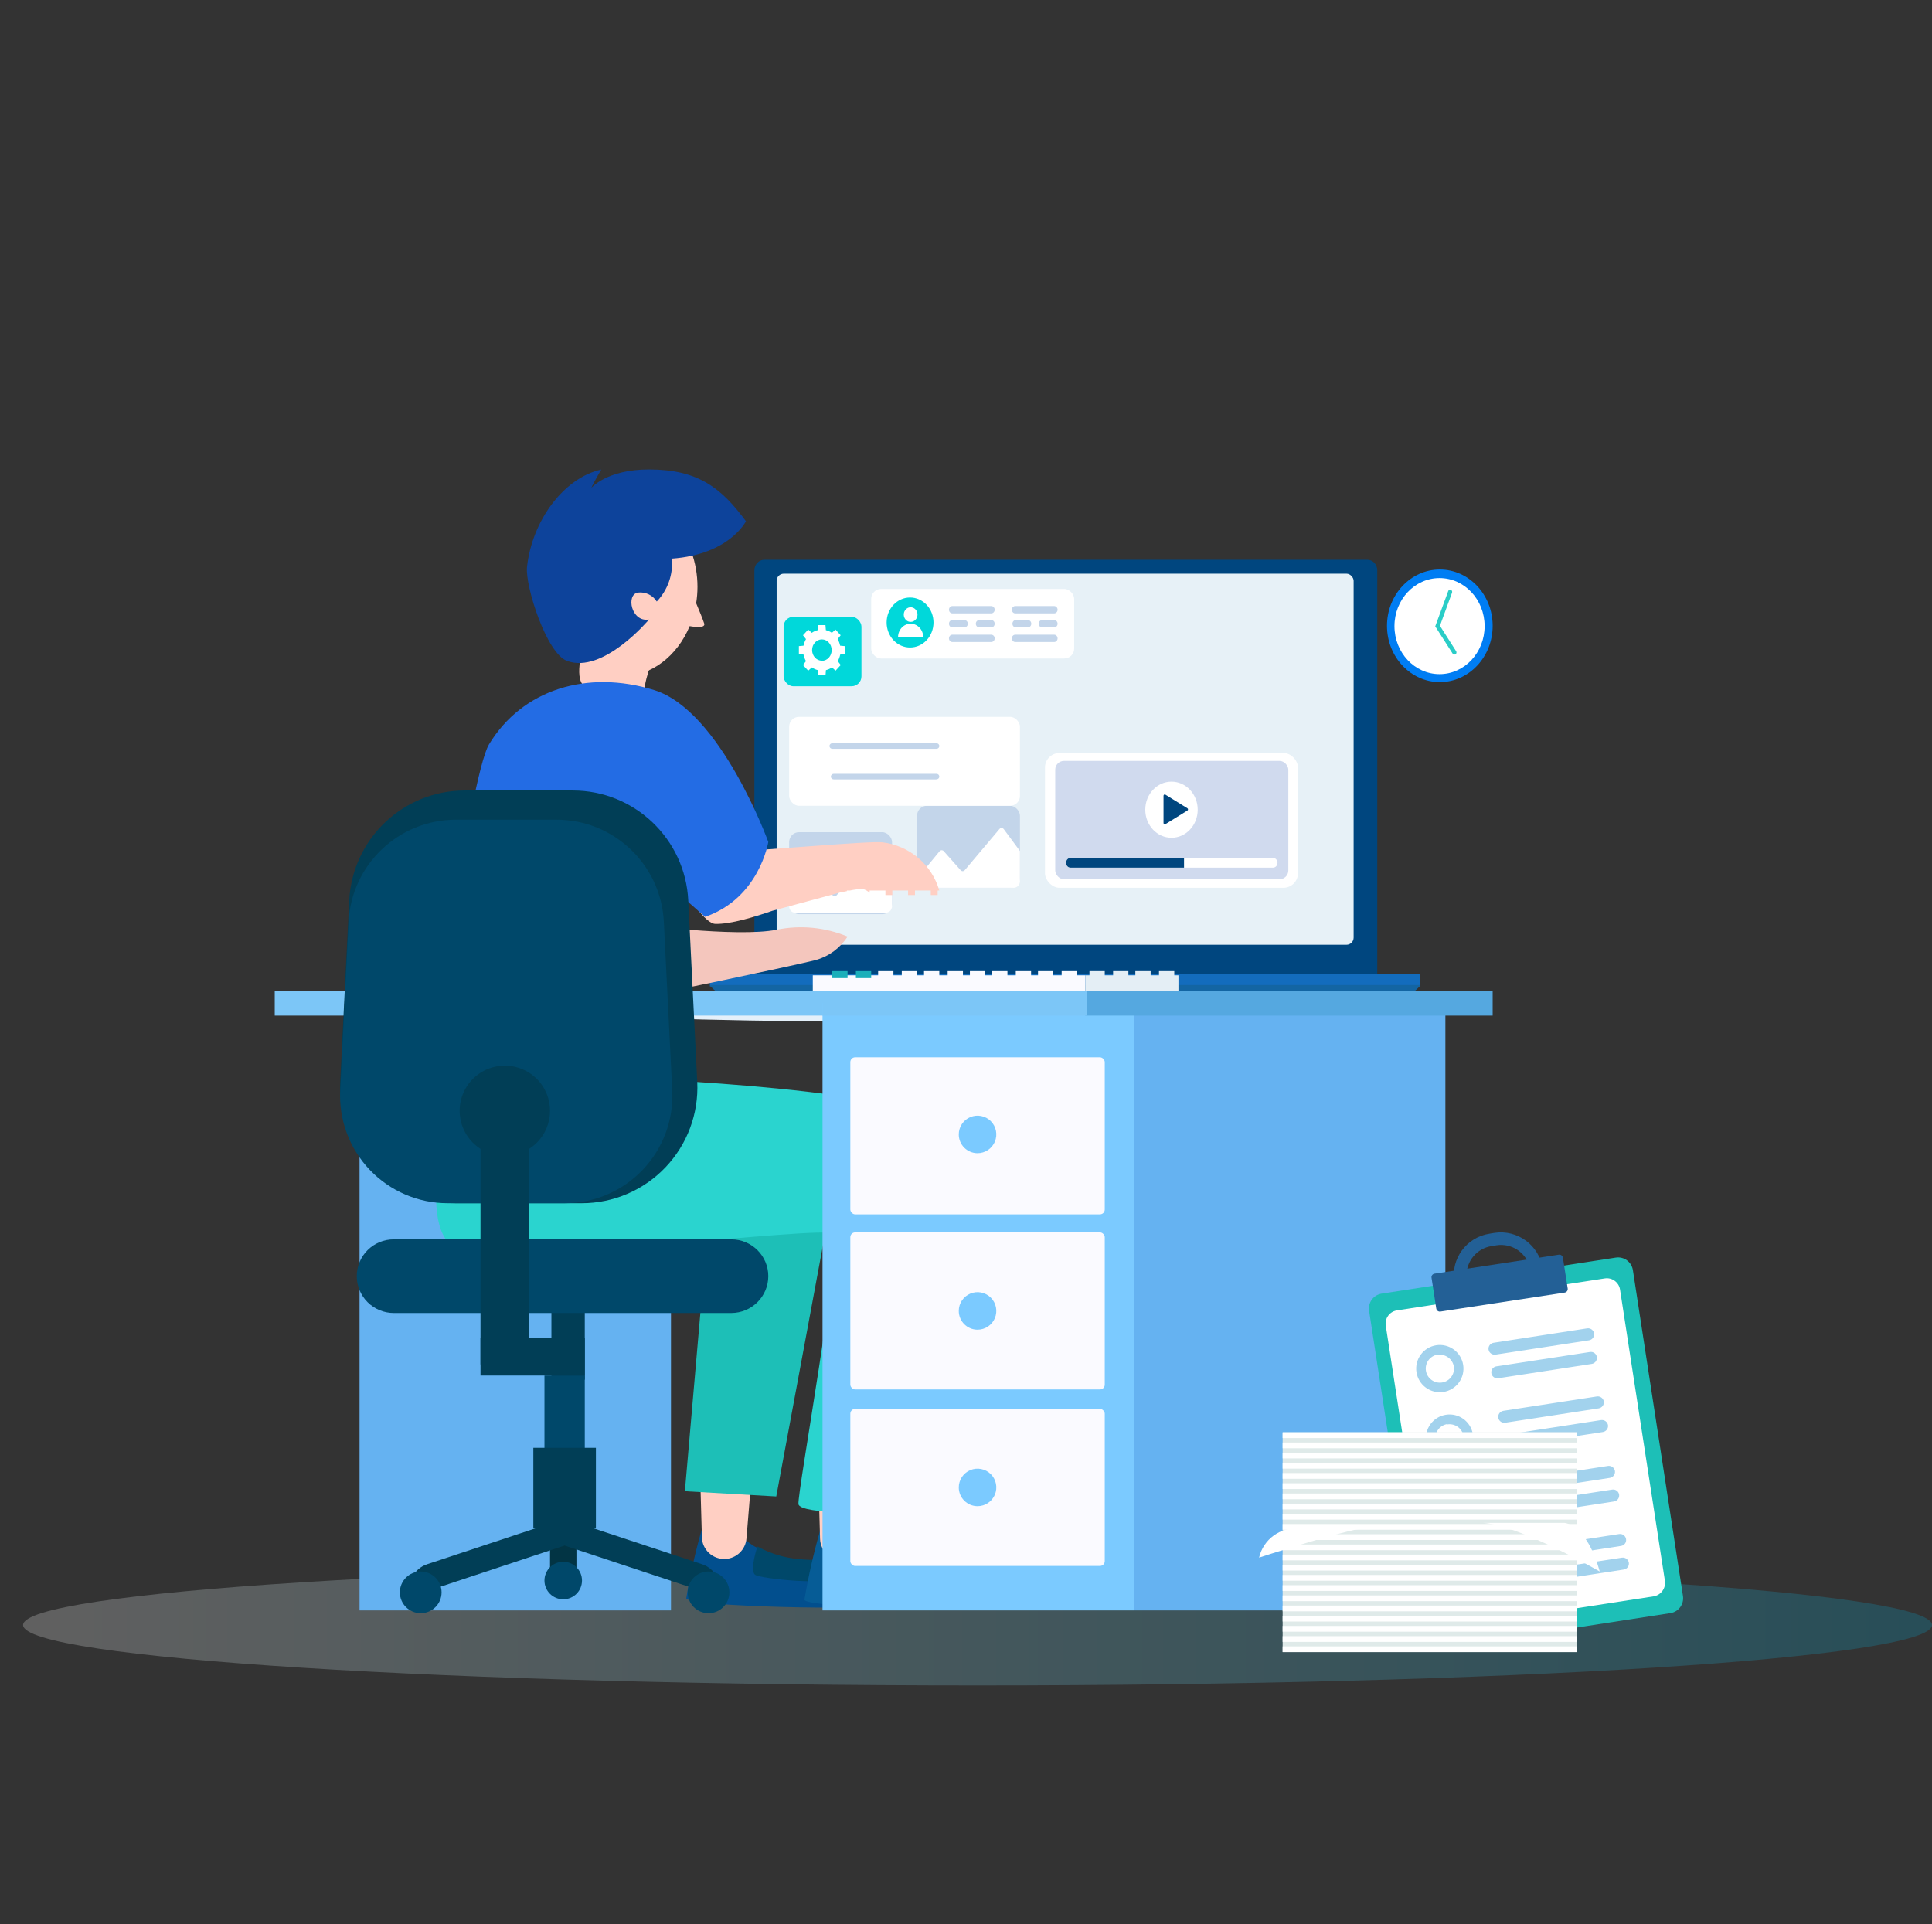 <?xml version="1.0" encoding="UTF-8"?>
<svg width="1004px" height="1000px" viewBox="0 0 1004 1000" version="1.1" xmlns="http://www.w3.org/2000/svg" xmlns:xlink="http://www.w3.org/1999/xlink">
    <rect x="0" y="0" width="1004" height="1000" fill="#333333" stroke="none"/>
    <!-- Generator: Sketch 54.1 (76490) - https://sketchapp.com -->
    <title>编组 22</title>
    <desc>Created with Sketch.</desc>
    <defs>
        <linearGradient x1="-1.02542517e-14%" y1="50%" x2="100%" y2="50%" id="linearGradient-1">
            <stop stop-color="#FFFFFF" offset="0%"></stop>
            <stop stop-color="#00ADDA" offset="100%"></stop>
        </linearGradient>
    </defs>
    <g id="上传" stroke="none" stroke-width="1" fill="none" fill-rule="evenodd">
        <g id="画板" transform="translate(-9344, -3917)">
            <g id="编组-22" transform="translate(9344, 3917)">
                <rect id="矩形复制-31" x="0" y="0" width="1000" height="1000"></rect>
                <g id="编组-212" transform="translate(12, 244)" fill-rule="nonzero">
                    <g id="编组-211">
                        <path d="M992,600.581 C992,617.944 769.921,632 496.018,632 C222.115,632 0,617.944 0,600.581 C0,583.217 222.079,569.161 496.018,569.161 C769.957,569.161 992,583.217 992,600.581 Z" id="路径" fill="url(#linearGradient-1)" opacity="0.22"></path>
                        <g id="编组-144" transform="translate(317.18, 46.949)">
                            <path d="M414.718,236.904 C414.718,238.903 321.886,240.521 207.364,240.521 C92.842,240.521 0,238.903 0,236.904 C0,234.905 92.842,233.298 207.364,233.298 C321.886,233.298 414.718,234.951 414.718,236.904 Z" id="路径" fill="#E4F0FA"></path>
                            <g id="编组-131" transform="translate(391.598, 5.056)">
                                <ellipse id="椭圆形" fill="#007DF3" cx="27.455" cy="29.253" rx="27.455" ry="29.253"></ellipse>
                                <ellipse id="椭圆形" fill="#FFFFFF" cx="27.306" cy="29.412" rx="23.426" ry="24.96"></ellipse>
                                <path d="M34.591,44.094 C34.39,44.009 34.218,43.861 34.099,43.668 L25.068,29.534 L31.815,11.211 C31.955,10.833 32.274,10.564 32.65,10.505 C33.027,10.446 33.404,10.606 33.64,10.925 C33.876,11.244 33.935,11.673 33.795,12.051 L27.509,29.243 L35.89,42.391 C36.186,42.799 36.182,43.371 35.882,43.774 C35.581,44.178 35.061,44.31 34.623,44.094 L34.591,44.094 Z" id="路径" fill="#2ACDC7"></path>
                            </g>
                            <path d="M67.949,6.08130095e-16 L381.439,6.08130095e-16 C384.256,7.93368134e-16 386.54,2.452 386.54,5.478 L386.54,226.075 L62.858,226.075 L62.858,5.478 C62.858,2.457 65.136,0.006 67.949,6.08130095e-16 Z" id="路径" fill="#00467F"></path>
                            <rect id="矩形" fill="#E7F1F7" x="74.418" y="7.223" width="299.84" height="192.85" rx="3.7"></rect>
                            <rect id="矩形" fill="#136CBD" x="39.738" y="215.241" width="369.2" height="6.501"></rect>
                            <path d="M277.591,221.019 L39.738,221.019 C39.738,221.019 46.486,234.414 93.316,236.187 L355.413,236.187 C402.232,234.414 408.938,221.019 408.938,221.019 L277.591,221.019 Z" id="路径" fill="#1365A3"></path>
                            <g id="编组-127" transform="translate(123.548, 15.168)">
                                <rect id="矩形" fill="#FFFFFF" x="0" y="0" width="105.486" height="36.114" rx="5.13"></rect>
                                <path d="M20.2,30.412 L20.2,30.412 C16.969,30.412 13.87,29.043 11.586,26.605 C9.302,24.168 8.02,20.863 8.023,17.418 L8.023,17.418 C8.023,10.248 13.475,4.435 20.2,4.435 L20.2,4.435 C23.432,4.432 26.532,5.799 28.818,8.234 C31.104,10.669 32.389,13.973 32.389,17.418 L32.389,17.418 C32.389,24.594 26.932,30.412 20.2,30.412 Z" id="路径" fill="#00D8DA"></path>
                                <path d="M24.001,14.04 C24.306,12.394 23.561,10.729 22.169,9.944 C20.777,9.16 19.067,9.442 17.963,10.638 C16.858,11.834 16.619,13.66 17.376,15.132 C18.133,16.604 19.705,17.373 21.245,17.023 C22.64,16.704 23.722,15.532 24.001,14.04 L24.001,14.04 Z" id="路径" fill="#FFFFFF"></path>
                                <path d="M20.503,18.057 C16.893,18.057 13.966,21.177 13.966,25.027 L27.04,25.027 C27.04,21.177 24.113,18.057 20.503,18.057 L20.503,18.057 Z" id="路径" fill="#FFFFFF"></path>
                                <path d="M42.18,12.672 L62.404,12.672 C63.382,12.672 64.177,11.825 64.183,10.777 L64.183,10.777 C64.183,9.724 63.386,8.87 62.404,8.87 L42.18,8.87 C41.202,8.876 40.411,9.728 40.411,10.777 L40.411,10.777 C40.411,11.823 41.203,12.672 42.18,12.672 L42.18,12.672 Z" id="路径" fill="#C3D5EA"></path>
                                <path d="M42.158,19.958 L48.46,19.958 C49.43,19.958 50.217,19.104 50.217,18.052 L50.217,18.052 C50.211,17.003 49.426,16.156 48.46,16.156 L42.158,16.156 C41.194,16.156 40.411,17.005 40.411,18.052 L40.411,18.052 C40.411,19.1 41.192,19.952 42.158,19.958 L42.158,19.958 Z" id="路径" fill="#C3D5EA"></path>
                                <path d="M56.081,19.958 L62.427,19.958 C63.397,19.958 64.183,19.104 64.183,18.052 L64.183,18.052 C64.177,17.003 63.393,16.156 62.427,16.156 L56.133,16.156 C55.167,16.156 54.383,17.003 54.377,18.052 L54.377,18.052 C54.377,19.083 55.132,19.927 56.081,19.958 Z" id="路径" fill="#C3D5EA"></path>
                                <path d="M42.18,27.561 L62.404,27.561 C63.386,27.561 64.183,26.707 64.183,25.655 L64.183,25.655 C64.177,24.606 63.382,23.759 62.404,23.759 L42.18,23.759 C41.203,23.759 40.411,24.608 40.411,25.655 L40.411,25.655 C40.411,26.703 41.202,27.555 42.18,27.561 L42.18,27.561 Z" id="路径" fill="#C3D5EA"></path>
                                <path d="M74.87,12.672 L95.086,12.672 C96.066,12.672 96.863,11.825 96.869,10.777 L96.869,10.777 C96.869,9.724 96.07,8.87 95.086,8.87 L74.87,8.87 C73.889,8.876 73.097,9.728 73.097,10.777 L73.097,10.777 C73.097,11.823 73.891,12.672 74.87,12.672 L74.87,12.672 Z" id="路径" fill="#C3D5EA"></path>
                                <path d="M75.141,19.958 L81.453,19.958 C82.42,19.952 83.2,19.1 83.2,18.052 L83.2,18.052 C83.2,17.005 82.418,16.156 81.453,16.156 L75.141,16.156 C74.176,16.156 73.394,17.005 73.394,18.052 L73.394,18.052 C73.394,19.1 74.175,19.952 75.141,19.958 Z" id="路径" fill="#C3D5EA"></path>
                                <path d="M88.818,19.958 L95.113,19.958 C96.083,19.958 96.869,19.104 96.869,18.052 L96.869,18.052 C96.863,17.003 96.079,16.156 95.113,16.156 L88.818,16.156 C87.853,16.156 87.069,17.003 87.063,18.052 L87.063,18.052 C87.063,19.104 87.849,19.958 88.818,19.958 Z" id="路径" fill="#C3D5EA"></path>
                                <path d="M74.87,27.561 L95.086,27.561 C96.07,27.561 96.869,26.707 96.869,25.655 L96.869,25.655 C96.863,24.606 96.066,23.759 95.086,23.759 L74.87,23.759 C73.891,23.759 73.097,24.608 73.097,25.655 L73.097,25.655 C73.097,26.703 73.889,27.555 74.87,27.561 Z" id="路径" fill="#C3D5EA"></path>
                            </g>
                            <rect id="矩形" fill="#C3D5EA" x="80.921" y="141.568" width="53.465" height="42.615" rx="5.13"></rect>
                            <path d="M134.386,164.363 L134.386,179.993 C134.381,181.883 132.989,183.423 131.253,183.46 L84.107,183.46 C83.257,183.476 82.439,183.115 81.838,182.462 C81.238,181.808 80.907,180.917 80.921,179.993 L80.921,178.663 L92.65,164.454 C92.925,164.148 93.302,163.976 93.695,163.976 C94.088,163.976 94.464,164.148 94.739,164.454 L103.523,174.343 C103.796,174.652 104.173,174.826 104.567,174.826 C104.961,174.826 105.338,174.652 105.612,174.343 L123.67,152.916 C123.958,152.575 124.369,152.388 124.794,152.403 C125.219,152.418 125.617,152.635 125.884,152.995 L134.386,164.363 Z" id="路径" fill="#FFFFFF"></path>
                            <g id="编组-133" transform="translate(147.391, 127.845)">
                                <rect id="矩形" fill="#C3D5EA" x="0" y="0" width="53.465" height="42.615" rx="5.13"></rect>
                                <path d="M53.465,23.504 L53.465,39.145 C53.46,41.059 52.036,42.609 50.277,42.615 L3.136,42.615 C2.295,42.615 1.49,42.248 0.9,41.595 C0.311,40.943 -0.014,40.06 0,39.145 L0,37.814 L11.728,23.595 C12.007,23.274 12.394,23.092 12.8,23.092 C13.205,23.092 13.593,23.274 13.871,23.595 L22.662,33.492 C22.935,33.8 23.313,33.975 23.707,33.975 C24.101,33.975 24.478,33.8 24.752,33.492 L42.825,12.049 C43.113,11.708 43.524,11.52 43.949,11.536 C44.375,11.551 44.773,11.767 45.041,12.128 L53.465,23.504 Z" id="路径" fill="#FFFFFF"></path>
                            </g>
                            <g id="编组-132" transform="translate(213.862, 100.398)">
                                <rect id="矩形" fill="#FFFFFF" x="0" y="0" width="131.496" height="70.062" rx="7.6"></rect>
                                <rect id="矩形" fill="#D0DAEE" x="5.331" y="4.121" width="121.13" height="61.502" rx="4.56"></rect>
                                <path d="M79.371,29.483 C79.371,21.429 73.272,14.9 65.748,14.9 C58.224,14.9 52.125,21.429 52.125,29.483 C52.125,37.537 58.224,44.066 65.748,44.066 C73.272,44.066 79.371,37.537 79.371,29.483 Z" id="路径" fill="#FFFFFF"></path>
                                <path d="M74.01,28.731 L62.562,21.647 C62.363,21.526 62.119,21.528 61.921,21.651 C61.724,21.774 61.602,22.001 61.602,22.245 L61.602,36.404 C61.602,36.648 61.724,36.875 61.921,36.998 C62.119,37.121 62.363,37.123 62.562,37.002 L74.01,29.918 C74.212,29.798 74.337,29.571 74.337,29.324 C74.337,29.078 74.212,28.851 74.01,28.731 L74.01,28.731 Z" id="路径" fill="#00467F"></path>
                                <path d="M120.834,57.064 C120.837,57.737 120.593,58.384 120.156,58.861 C119.719,59.337 119.125,59.603 118.507,59.6 L13.285,59.6 C12,59.6 10.958,58.465 10.958,57.064 C10.958,55.663 12,54.528 13.285,54.528 L118.507,54.528 C119.124,54.528 119.716,54.795 120.152,55.27 C120.589,55.746 120.834,56.391 120.834,57.064 L120.834,57.064 Z" id="路径" fill="#FFFFFF"></path>
                                <path d="M72.264,54.528 L72.264,59.6 L13.277,59.6 C11.996,59.6 10.958,58.465 10.958,57.064 C10.958,55.663 11.996,54.528 13.277,54.528 L72.264,54.528 Z" id="路径" fill="#00467F"></path>
                            </g>
                            <rect id="矩形" fill="#00D8DA" x="78.031" y="29.614" width="40.46" height="36.114" rx="5.13"></rect>
                            <path d="M109.821,49.022 L109.821,44.863 L107.415,44.635 C107.17,43.424 106.735,42.267 106.128,41.217 L107.687,39.212 L104.987,36.261 L103.136,37.958 C102.175,37.292 101.112,36.821 99.997,36.568 L99.788,33.947 L95.969,33.947 L95.76,36.568 C94.663,36.828 93.618,37.298 92.674,37.958 L90.822,36.261 L88.112,39.212 L89.671,41.217 C89.063,42.265 88.631,43.423 88.395,44.635 L85.978,44.863 L85.978,49.022 L88.395,49.25 C88.629,50.464 89.061,51.622 89.671,52.669 L88.112,54.685 L90.822,57.625 L92.716,55.927 C93.662,56.586 94.706,57.06 95.802,57.329 L96.011,59.95 L99.83,59.95 L100.039,57.329 C101.153,57.067 102.215,56.593 103.178,55.927 L105.029,57.625 L107.728,54.685 L106.17,52.669 C106.778,51.62 107.214,50.463 107.456,49.25 L109.821,49.022 Z M97.926,52.441 C95.118,52.441 92.841,49.961 92.841,46.903 C92.841,43.845 95.118,41.365 97.926,41.365 C100.734,41.365 103.01,43.845 103.01,46.903 C103.027,48.384 102.499,49.81 101.543,50.863 C100.588,51.916 99.285,52.509 97.926,52.509 L97.926,52.441 Z" id="形状" fill="#FFFFFF"></path>
                            <rect id="矩形" fill="#FFFFFF" x="80.921" y="81.618" width="119.936" height="46.226" rx="5.13"></rect>
                            <path d="M157.319,98.226 L103.505,98.226 C102.939,98.271 102.394,98.007 102.097,97.543 C101.799,97.079 101.799,96.494 102.097,96.029 C102.394,95.565 102.939,95.301 103.505,95.347 L157.319,95.347 C157.886,95.301 158.43,95.565 158.728,96.029 C159.026,96.494 159.026,97.079 158.728,97.543 C158.43,98.007 157.886,98.271 157.319,98.226 L157.319,98.226 Z" id="路径" fill="#C3D5EA"></path>
                            <path d="M157.337,114.121 L104.101,114.121 C103.27,114.121 102.596,113.476 102.596,112.679 C102.596,111.883 103.27,111.237 104.101,111.237 L157.337,111.237 C157.897,111.192 158.436,111.453 158.73,111.911 C159.025,112.37 159.025,112.948 158.73,113.407 C158.436,113.865 157.897,114.126 157.337,114.081 L157.337,114.121 Z" id="路径" fill="#C3D5EA"></path>
                        </g>
                        <rect id="矩形" fill="#65B2F1" transform="translate(255.767, 435.177) rotate(180) translate(-255.767, -435.177) " x="174.846" y="277.358" width="161.841" height="315.639"></rect>
                        <rect id="矩形" fill="#7CC6F7" transform="translate(341.384, 277.358) rotate(180) translate(-341.384, -277.358) " x="130.773" y="270.857" width="421.221" height="13.001"></rect>
                        <rect id="矩形" fill="#FAFAFF" x="410.383" y="262.912" width="141.611" height="7.945"></rect>
                        <rect id="矩形" fill="#E4EEF5" transform="translate(594.261, 262.551) rotate(180) translate(-594.261, -262.551) " x="590.287" y="260.745" width="7.948" height="3.611"></rect>
                        <rect id="矩形" fill="#E4EEF5" transform="translate(581.978, 262.551) rotate(180) translate(-581.978, -262.551) " x="578.004" y="260.745" width="7.948" height="3.611"></rect>
                        <rect id="矩形" fill="#E4EEF5" transform="translate(570.418, 262.551) rotate(180) translate(-570.418, -262.551) " x="566.444" y="260.745" width="7.948" height="3.611"></rect>
                        <rect id="矩形" fill="#E4EEF5" transform="translate(558.135, 262.551) rotate(180) translate(-558.135, -262.551) " x="554.162" y="260.745" width="7.948" height="3.611"></rect>
                        <rect id="矩形" fill="#FAFAFF" transform="translate(543.685, 262.551) rotate(180) translate(-543.685, -262.551) " x="539.712" y="260.745" width="7.948" height="3.611"></rect>
                        <rect id="矩形" fill="#FAFAFF" transform="translate(531.403, 262.551) rotate(180) translate(-531.403, -262.551) " x="527.429" y="260.745" width="7.948" height="3.611"></rect>
                        <rect id="矩形" fill="#FAFAFF" transform="translate(519.843, 262.551) rotate(180) translate(-519.843, -262.551) " x="515.869" y="260.745" width="7.948" height="3.611"></rect>
                        <rect id="矩形" fill="#FAFAFF" x="503.586" y="260.745" width="7.948" height="3.611"></rect>
                        <rect id="矩形" fill="#FAFAFF" x="492.026" y="260.745" width="7.948" height="3.611"></rect>
                        <rect id="矩形" fill="#FAFAFF" x="480.466" y="260.745" width="7.948" height="3.611"></rect>
                        <rect id="矩形" fill="#FAFAFF" x="468.184" y="260.745" width="7.948" height="3.611"></rect>
                        <rect id="矩形" fill="#FAFAFF" x="456.623" y="260.745" width="7.948" height="3.611"></rect>
                        <rect id="矩形" fill="#FAFAFF" x="444.341" y="260.745" width="7.948" height="3.611"></rect>
                        <rect id="矩形" fill="#1AAFBA" x="432.781" y="260.745" width="7.948" height="3.611"></rect>
                        <rect id="矩形" fill="#1AAFBA" x="420.498" y="260.745" width="7.948" height="3.611"></rect>
                        <rect id="矩形" fill="#E4EEF5" transform="translate(576.198, 266.885) rotate(180) translate(-576.198, -266.885) " x="551.994" y="262.912" width="48.408" height="7.945"></rect>
                        <path d="M344.638,586.607 C344.064,591.219 444.587,593.043 444.981,590.182 C445.734,581.745 441.218,570.947 435.95,568.981 C432.285,567.856 428.458,567.348 424.626,567.479 C415.308,567.264 403.553,568.087 393.125,565.155 C389,564.051 385.027,562.442 381.299,560.364 L381.299,560.364 C378.106,558.776 375.323,556.476 373.164,553.642 L352.629,551.104 C349.309,562.782 346.641,574.634 344.638,586.607 Z" id="路径" fill="#024F8E"></path>
                        <path d="M378.593,522.935 L375.92,555.596 C375.462,561.393 370.766,565.955 364.941,566.258 L364.941,566.258 C361.817,566.412 358.762,565.304 356.468,563.183 C354.174,561.063 352.834,558.11 352.751,554.992 L351.86,523.219 L378.593,522.935 Z" id="路径" fill="#FFCFC3"></path>
                        <path d="M380.468,574.521 C383.614,576.561 419.793,580.32 421.258,575.416 C422.208,572.48 423.404,569.63 424.833,566.895 C415.538,566.681 403.813,567.504 393.409,564.569 C389.294,563.463 385.332,561.852 381.612,559.771 L381.612,559.771 C381.612,559.771 377.322,572.373 380.468,574.521 Z" id="路径" fill="#00486A"></path>
                        <path d="M406.051,587.343 C405.477,591.957 505.997,593.746 506.391,590.92 C507.144,582.479 502.808,571.677 497.361,569.674 C493.692,568.567 489.868,568.059 486.036,568.172 C476.719,567.957 464.965,568.816 454.537,565.847 C450.41,564.782 446.444,563.17 442.747,561.054 L442.747,561.054 C439.552,559.484 436.767,557.194 434.612,554.366 L414.078,551.826 C410.746,563.508 408.066,575.365 406.051,587.343 Z" id="路径" fill="#065C96"></path>
                        <path d="M440.006,523.657 L437.333,556.317 C436.891,562.121 432.185,566.69 426.354,566.978 L426.354,566.978 C423.233,567.142 420.178,566.042 417.883,563.927 C415.587,561.813 414.246,558.863 414.164,555.748 L413.273,523.764 L440.006,523.657 Z" id="路径" fill="#FFCFC3"></path>
                        <path d="M441.875,575.992 C445.021,578.032 481.205,581.753 482.671,576.851 C483.621,573.917 484.817,571.068 486.246,568.336 C476.95,568.121 465.223,568.98 454.818,566.01 C450.701,564.945 446.744,563.333 443.055,561.216 L443.055,561.216 C443.055,561.216 438.729,573.989 441.875,575.992 Z" id="路径" fill="#3D3D3D"></path>
                        <polygon id="路径" fill="#1DBFB7" points="424.833 353.92 391.401 533.769 343.913 531.046 358.903 358.543"></polygon>
                        <path d="M328.017,96.483 C328.017,96.483 321.544,112.026 322.939,118.455 C322.939,118.455 297.01,117.077 291.466,112.485 C285.922,107.893 291.466,91.008 291.466,91.008 L328.017,96.483 Z" id="路径" fill="#FFCFC3"></path>
                        <path d="M224.897,316.468 C224.897,316.468 201.693,394.24 224.897,404.4 C248.101,414.559 415.686,392.737 420.843,397.245 C425.999,401.752 402.187,532.218 402.939,537.763 C403.69,543.308 446.625,542.378 446.625,542.378 C446.625,542.378 491.028,364.512 480.214,343.191 C469.4,321.87 312.557,316.361 312.557,316.361 L224.897,316.468 Z" id="路径" fill="#2AD4CF"></path>
                        <path d="M310.68,14.446 C332.67,14.446 350.456,35.338 350.456,61.033 C350.449,63.878 350.221,66.717 349.774,69.526 C351.319,73.11 353.187,77.769 353.942,80.026 C354.696,82.284 350.348,82.105 346.396,81.424 C339.964,96.941 326.418,107.621 310.68,107.621 C288.726,107.621 270.94,86.764 270.94,61.033 C270.94,35.303 288.726,14.446 310.68,14.446 Z" id="路径" fill="#FFCFC3"></path>
                        <path d="M428.446,242.766 C416.805,237.919 403.967,236.68 391.607,239.21 C370.812,243.37 317.18,236.187 317.18,236.187 C317.18,236.187 320.396,273.274 321.789,273.737 C323.183,274.199 400.862,257.807 411.974,254.962 C418.782,253.045 424.645,248.705 428.446,242.766 Z" id="路径" fill="#F4C6BD"></path>
                        <path d="M375.639,26.915 C375.639,26.915 367.137,44.187 337.153,46.339 C337.863,54.558 335.002,62.686 329.298,68.647 C327.231,65.345 323.447,63.53 319.578,63.984 C313.158,64.881 315.992,79.55 325.245,78.007 C325.245,78.007 301.35,106.593 282.568,99.458 C271.957,95.427 260.821,60.493 261.87,50.679 C264.452,26.793 280.843,4.414 300.462,0.038 C300.462,0.038 296.23,7.211 295.297,9.578 C295.297,9.578 303.345,-2.18567938e-12 325.245,-2.18847163e-12 C350.711,-2.18847163e-12 362.876,9.578 375.639,26.915 Z" id="路径" fill="#0D439B"></path>
                        <path d="M324.405,183.325 C324.405,183.325 349.472,235.816 359.642,236.173 C367.627,236.459 380.662,232.383 389.471,229.344 L424.529,219.868 L428.11,219.153 L428.11,218.831 L429.686,218.831 C431.873,218.338 434.104,218.063 436.346,218.009 C437.686,218.375 438.915,219.062 439.927,220.011 L439.927,218.831 L448.128,218.831 L448.128,221.191 L451.709,221.191 L451.709,218.831 L459.909,218.831 L459.909,221.191 L463.49,221.191 L463.49,218.831 L471.691,218.831 L471.691,221.191 L475.272,221.191 L475.272,218.831 L476.131,218.831 C472.23,205.351 460.644,195.5 446.695,193.801 C440.178,192.872 380.877,198.414 374.395,197.985 C367.914,197.556 349.83,151.68 349.83,151.68 L324.405,183.325 Z" id="路径" fill="#FFCFC3"></path>
                        <path d="M387.263,193.588 C387.263,193.588 382.653,222.772 354.424,232.512 L343.347,222.772 C343.347,222.772 323.908,288.122 348.886,319.455 C348.886,319.455 281.815,335.676 209.527,325.005 C209.527,325.005 231.895,159.892 242.115,142.883 C259.446,114.236 293.213,103.959 327.875,114.63 C362.536,125.301 387.263,193.588 387.263,193.588 Z" id="路径" fill="#236CE4"></path>
                        <rect id="矩形" fill="#013E56" x="274.552" y="435.538" width="17.34" height="37.559"></rect>
                        <path d="M273.972,546.77 L287.557,546.77 L287.557,572.735 C287.557,575.548 285.28,577.829 282.472,577.829 L278.915,577.829 C276.106,577.829 273.83,575.548 273.83,572.735 L273.83,546.77 L273.972,546.77 Z" id="路径" fill="#023444"></path>
                        <path d="M361.311,585.774 C363.59,578.806 359.815,571.301 352.881,569.011 L291.151,548.587 L291.151,520.768 L270.681,520.768 L270.681,548.874 L209.951,569.011 C203.016,571.301 199.242,578.806 201.521,585.774 L281.398,559.283 L281.398,559.283 L361.311,585.774 Z" id="路径" fill="#013E56"></path>
                        <path d="M345.358,583.607 C345.358,577.623 350.21,572.773 356.195,572.773 C362.181,572.773 367.033,577.623 367.033,583.607 C367.033,589.59 362.181,594.441 356.195,594.441 C350.21,594.441 345.358,589.59 345.358,583.607 L345.358,583.607 Z" id="路径" fill="#00486A"></path>
                        <path d="M217.474,583.607 C217.474,577.623 212.622,572.773 206.637,572.773 C200.651,572.773 195.799,577.623 195.799,583.607 C195.799,589.59 200.651,594.441 206.637,594.441 C212.622,594.441 217.474,589.59 217.474,583.607 Z" id="路径" fill="#00486A"></path>
                        <path d="M290.447,577.467 C290.447,572.082 286.08,567.717 280.693,567.717 C275.306,567.717 270.94,572.082 270.94,577.467 C270.94,582.853 275.306,587.218 280.693,587.218 C286.08,587.218 290.447,582.853 290.447,577.467 Z" id="路径" fill="#00486A"></path>
                        <rect id="矩形" fill="#00486A" x="270.94" y="470.93" width="20.953" height="54.894"></rect>
                        <rect id="矩形" fill="#013E56" x="265.16" y="508.489" width="32.513" height="41.893"></rect>
                        <path d="M290.337,381.367 L224.856,381.367 C208.395,381.367 192.654,374.613 181.306,362.681 C169.957,350.748 163.993,334.681 164.804,318.227 L169.484,224.053 C171.065,192.013 197.483,166.847 229.535,166.848 L285.657,166.848 C317.71,166.83 344.128,192.01 345.672,224.053 L350.352,318.477 C351.103,334.885 345.116,350.887 333.781,362.765 C322.445,374.644 306.749,381.365 290.337,381.367 Z" id="路径" fill="#013E56"></path>
                        <path d="M282.5,329.363 C282.5,319.138 276.339,309.92 266.889,306.007 C257.44,302.095 246.564,304.257 239.331,311.487 C232.099,318.717 229.936,329.59 233.85,339.037 C237.764,348.483 246.985,354.642 257.212,354.642 C271.178,354.642 282.5,343.324 282.5,329.363 L282.5,329.363 Z" id="路径" fill="#B1BFE1"></path>
                        <path d="M281.426,381.367 L220.608,381.367 C205.307,381.356 190.679,375.081 180.133,364.003 C169.587,352.926 164.045,338.015 164.799,322.745 L169.164,235.098 C170.632,205.369 195.183,182.018 224.973,182.016 L277.169,182.016 C306.958,182.018 331.509,205.369 332.978,235.098 L337.342,322.745 C338.097,338.033 332.541,352.961 321.971,364.042 C311.402,375.123 296.746,381.385 281.426,381.367 L281.426,381.367 Z" id="路径" fill="#00486A"></path>
                        <path d="M273.83,333.371 C273.844,323.873 268.132,315.303 259.359,311.658 C250.586,308.014 240.48,310.013 233.758,316.724 C227.035,323.435 225.019,333.534 228.651,342.31 C232.284,351.086 240.848,356.809 250.348,356.809 C263.303,356.809 273.81,346.321 273.83,333.371 Z" id="路径" fill="#013E56"></path>
                        <path d="M368.013,438.427 L192.651,438.427 C187.546,438.427 182.649,436.411 179.039,432.821 C175.429,429.232 173.401,424.363 173.401,419.287 L173.401,419.287 C173.392,414.208 175.417,409.334 179.029,405.742 C182.641,402.15 187.543,400.137 192.651,400.146 L368.013,400.146 C378.645,400.146 387.263,408.716 387.263,419.287 L387.263,419.287 C387.243,429.85 378.636,438.408 368.013,438.427 Z" id="路径" fill="#00486A"></path>
                        <rect id="矩形" fill="#013E56" x="237.704" y="329.362" width="25.288" height="135.79"></rect>
                        <rect id="矩形" fill="#013E56" x="237.704" y="451.429" width="54.188" height="19.502"></rect>
                        <rect id="矩形" fill="#7BCAFF" transform="translate(496.361, 435.177) rotate(180) translate(-496.361, -435.177) " x="415.441" y="277.358" width="161.841" height="315.639"></rect>
                        <rect id="矩形" fill="#65B2F1" transform="translate(658.202, 435.177) rotate(180) translate(-658.202, -435.177) " x="577.282" y="277.358" width="161.841" height="315.639"></rect>
                        <rect id="矩形" fill="#55A8E0" transform="translate(657.841, 277.358) rotate(180) translate(-657.841, -277.358) " x="551.994" y="270.857" width="211.694" height="13.001"></rect>
                        <rect id="矩形" fill="#FAFAFF" transform="translate(496, 346.336) rotate(180) translate(-496, -346.336) " x="429.891" y="305.527" width="132.219" height="81.618" rx="2.49"></rect>
                        <path d="M486.246,345.649 C486.232,341.699 488.603,338.131 492.251,336.612 C495.899,335.094 500.103,335.926 502.897,338.719 C505.691,341.512 506.523,345.715 505.004,349.362 C503.485,353.009 499.916,355.379 495.964,355.365 C490.605,355.345 486.266,351.007 486.246,345.649 Z" id="路径" fill="#7BCAFF"></path>
                        <rect id="矩形" fill="#FAFAFF" transform="translate(496, 437.344) rotate(180) translate(-496, -437.344) " x="429.891" y="396.535" width="132.219" height="81.618" rx="2.49"></rect>
                        <path d="M486.246,437.38 C486.232,433.429 488.603,429.861 492.251,428.342 C495.899,426.824 500.103,427.656 502.897,430.449 C505.691,433.243 506.523,437.445 505.004,441.092 C503.485,444.739 499.916,447.109 495.964,447.095 C490.605,447.075 486.266,442.737 486.246,437.38 L486.246,437.38 Z" id="路径" fill="#7BCAFF"></path>
                        <rect id="矩形" fill="#FAFAFF" transform="translate(496, 529.074) rotate(180) translate(-496, -529.074) " x="429.891" y="488.265" width="132.219" height="81.618" rx="2.49"></rect>
                        <path d="M486.246,529.146 C486.218,525.192 488.579,521.613 492.226,520.083 C495.873,518.553 500.083,519.377 502.884,522.167 C505.686,524.957 506.524,529.163 505.008,532.814 C503.491,536.465 499.919,538.839 495.965,538.825 C490.619,538.806 486.285,534.489 486.246,529.146 Z" id="路径" fill="#7BCAFF"></path>
                        <polygon id="路径" fill="#7CC6F7" points="415.441 283.858 552.717 283.858 552.717 270.857 415.441 273.267"></polygon>
                        <path d="M856.067,594.404 L734.446,613.132 C730.18,613.774 726.194,610.855 725.516,606.592 L699.478,437.291 C699.16,435.239 699.67,433.144 700.896,431.468 C702.122,429.792 703.963,428.673 706.014,428.356 L827.671,409.628 C829.718,409.31 831.807,409.822 833.476,411.049 C835.145,412.277 836.257,414.119 836.565,416.169 L862.603,585.648 C863.159,589.858 860.259,593.743 856.067,594.404 L856.067,594.404 Z" id="路径" fill="#1DBFB7"></path>
                        <path d="M847.394,585.687 L739.384,602.308 C737.563,602.584 735.707,602.126 734.225,601.033 C732.743,599.94 731.756,598.302 731.483,596.482 L708.136,444.97 C707.558,441.191 710.149,437.658 713.928,437.071 L821.973,420.451 C825.753,419.873 829.288,422.464 829.875,426.241 L853.221,577.753 C853.7,581.526 851.139,585.014 847.394,585.687 Z" id="路径" fill="#FFFFFF"></path>
                        <path d="M801.116,427.817 L736.52,437.685 C735.499,437.834 734.547,437.14 734.382,436.129 L731.924,420.107 C731.842,419.623 731.957,419.127 732.245,418.729 C732.532,418.33 732.968,418.062 733.456,417.984 L798.052,408.116 C798.544,408.035 799.048,408.155 799.451,408.447 C799.853,408.74 800.119,409.182 800.189,409.673 L802.683,425.695 C802.833,426.709 802.135,427.654 801.116,427.817 L801.116,427.817 Z" id="路径" fill="#236096"></path>
                        <path d="M785.797,420.431 L749.094,426.096 C746.516,426.48 744.111,424.714 743.708,422.142 C741.897,410.191 750.116,399.032 762.078,397.203 L764.681,396.775 C776.636,395.006 787.782,403.197 789.649,415.123 C790.015,417.642 788.308,419.995 785.797,420.431 L785.797,420.431 Z M750.129,419.256 L782.872,414.232 C780.751,406.783 773.419,402.068 765.751,403.224 L763.148,403.651 C755.483,404.818 749.896,411.515 750.129,419.256 L750.129,419.256 Z" id="形状" fill="#236096"></path>
                        <path d="M738.12,479.45 C731.43,480.49 725.16,475.921 724.103,469.236 C723.046,462.551 727.6,456.272 734.285,455.197 C740.969,454.123 747.263,458.659 748.355,465.339 C748.883,468.569 748.099,471.876 746.177,474.525 C744.256,477.175 741.355,478.948 738.12,479.45 L738.12,479.45 Z M735.12,460.047 C731.123,460.674 728.387,464.416 729.003,468.413 C729.619,472.41 733.354,475.156 737.355,474.552 C741.356,473.948 744.113,470.222 743.52,466.221 C742.818,462.267 739.093,459.591 735.12,460.188 L735.12,460.047 Z" id="形状" fill="#A2D2ED"></path>
                        <path d="M813.764,452.613 L765.119,460.066 C763.412,460.3 761.83,459.134 761.555,457.44 L761.555,457.44 C761.3,455.735 762.481,454.146 764.193,453.891 L812.837,446.402 C814.556,446.169 816.144,447.355 816.401,449.064 L816.401,449.064 C816.636,450.764 815.465,452.34 813.764,452.613 L813.764,452.613 Z" id="路径" fill="#A2D2ED"></path>
                        <path d="M815.213,464.873 L766.569,472.34 C764.857,472.595 763.262,471.417 763.005,469.709 L763.005,469.709 C762.873,468.887 763.078,468.047 763.574,467.377 C764.07,466.708 764.816,466.267 765.642,466.153 L814.287,458.686 C815.999,458.431 817.594,459.609 817.85,461.317 L817.85,461.317 C818.066,463.016 816.904,464.582 815.213,464.873 L815.213,464.873 Z" id="路径" fill="#A2D2ED"></path>
                        <path d="M743.142,515.57 C736.458,516.589 730.208,512.015 729.159,505.338 C728.109,498.662 732.656,492.393 739.33,491.314 C746.005,490.234 752.297,494.751 753.407,501.418 C753.946,504.658 753.164,507.98 751.235,510.639 C749.306,513.299 746.391,515.075 743.142,515.57 L743.142,515.57 Z M740.134,496.146 C736.125,496.775 733.381,500.528 733.999,504.536 C734.617,508.545 738.363,511.299 742.375,510.693 C746.387,510.087 749.152,506.35 748.558,502.338 C747.855,498.376 744.111,495.703 740.134,496.323 L740.134,496.146 Z" id="形状" fill="#A2D2ED"></path>
                        <path d="M818.825,487.981 L770.173,495.453 C768.46,495.708 766.865,494.53 766.608,492.82 L766.608,492.82 C766.373,491.116 767.544,489.536 769.246,489.262 L817.899,481.79 C819.601,481.575 821.172,482.735 821.463,484.423 L821.463,484.423 C821.679,486.123 820.516,487.69 818.825,487.981 L818.825,487.981 Z" id="路径" fill="#A2D2ED"></path>
                        <path d="M820.958,500.283 L772.343,507.741 C770.641,507.956 769.071,506.798 768.779,505.113 L768.779,505.113 C768.657,504.288 768.871,503.449 769.373,502.782 C769.875,502.115 770.624,501.676 771.452,501.562 L820.067,494.068 C821.781,493.855 823.357,495.033 823.631,496.732 L823.631,496.732 C823.845,498.44 822.663,500.01 820.958,500.283 L820.958,500.283 Z" id="路径" fill="#A2D2ED"></path>
                        <path d="M748.891,550.967 C742.206,551.966 735.97,547.381 734.935,540.706 C733.899,534.031 738.454,527.774 745.128,526.703 C751.801,525.633 758.086,530.151 759.193,536.815 C759.722,540.06 758.931,543.381 756.996,546.039 C755.061,548.697 752.142,550.472 748.891,550.967 Z M745.917,531.543 C742.972,531.993 740.589,534.172 739.878,537.063 C739.168,539.954 740.27,542.988 742.672,544.75 C745.073,546.512 748.3,546.655 750.847,545.111 C753.394,543.567 754.76,540.642 754.307,537.7 C753.69,533.685 749.935,530.93 745.917,531.543 L745.917,531.543 Z" id="形状" fill="#A2D2ED"></path>
                        <path d="M824.566,524.119 L775.948,531.577 C774.234,531.791 772.658,530.613 772.383,528.914 L772.383,528.914 C772.169,527.206 773.351,525.636 775.057,525.362 L823.675,517.904 C825.377,517.69 826.948,518.848 827.239,520.533 L827.239,520.533 C827.474,522.253 826.287,523.846 824.566,524.119 L824.566,524.119 Z" id="路径" fill="#A2D2ED"></path>
                        <path d="M826.769,536.383 L778.116,543.855 C776.414,544.071 774.843,542.911 774.552,541.222 L774.552,541.222 C774.336,539.523 775.498,537.955 777.189,537.664 L825.842,530.192 C827.554,529.938 829.15,531.116 829.406,532.825 L829.406,532.825 C829.641,534.53 828.47,536.11 826.769,536.383 Z" id="路径" fill="#A2D2ED"></path>
                        <path d="M754.705,587.076 C748.02,588.095 741.768,583.522 740.719,576.845 C739.669,570.168 744.217,563.899 750.893,562.82 C757.569,561.741 763.862,566.257 764.972,572.924 C765.502,576.163 764.715,579.48 762.788,582.137 C760.86,584.794 757.951,586.572 754.705,587.076 L754.705,587.076 Z M751.732,567.652 C748.787,568.102 746.403,570.281 745.693,573.172 C744.982,576.063 746.085,579.097 748.486,580.859 C750.887,582.621 754.114,582.764 756.662,581.22 C759.209,579.677 760.575,576.751 760.122,573.809 C759.469,569.816 755.739,567.079 751.732,567.652 L751.732,567.652 Z" id="形状" fill="#A2D2ED"></path>
                        <path d="M830.372,559.493 L781.728,566.96 C780.016,567.214 778.421,566.037 778.164,564.328 L778.164,564.328 C777.949,562.63 779.111,561.063 780.801,560.773 L829.446,553.305 C831.158,553.051 832.753,554.229 833.009,555.937 L833.009,555.937 C833.142,556.759 832.937,557.599 832.441,558.268 C831.944,558.937 831.199,559.379 830.372,559.493 Z" id="路径" fill="#A2D2ED"></path>
                        <path d="M831.822,571.755 L783.177,579.244 C781.458,579.477 779.87,578.291 779.613,576.582 L779.613,576.582 C779.378,574.882 780.549,573.306 782.251,573.033 L830.895,565.58 C832.602,565.346 834.185,566.512 834.459,568.206 L834.459,568.206 C834.714,569.911 833.534,571.5 831.822,571.755 L831.822,571.755 Z" id="路径" fill="#A2D2ED"></path>
                        <g id="编组" transform="translate(653.867, 499.822)">
                            <rect id="矩形" fill="#DFEAE9" transform="translate(77.126, 57.709) rotate(180) translate(-77.126, -57.709) " x="0.68" y="0.61" width="152.892" height="114.197"></rect>
                            <rect id="矩形" fill="#FFFFFF" transform="translate(77.126, 113.354) rotate(180) translate(-77.126, -113.354) " x="0.68" y="111.865" width="152.892" height="2.979"></rect>
                            <rect id="矩形" fill="#FFFFFF" transform="translate(77.126, 108.043) rotate(180) translate(-77.126, -108.043) " x="0.68" y="106.553" width="152.892" height="2.979"></rect>
                            <rect id="矩形" fill="#FFFFFF" transform="translate(77.126, 102.731) rotate(180) translate(-77.126, -102.731) " x="0.68" y="101.242" width="152.892" height="2.979"></rect>
                            <rect id="矩形" fill="#FFFFFF" transform="translate(77.126, 97.473) rotate(180) translate(-77.126, -97.473) " x="0.68" y="96.002" width="152.892" height="2.943"></rect>
                            <rect id="矩形" fill="#FFFFFF" transform="translate(77.126, 92.144) rotate(180) translate(-77.126, -92.144) " x="0.68" y="90.655" width="152.892" height="2.979"></rect>
                            <rect id="矩形" fill="#FFFFFF" transform="translate(77.126, 86.868) rotate(180) translate(-77.126, -86.868) " x="0.68" y="85.379" width="152.892" height="2.979"></rect>
                            <rect id="矩形" fill="#FFFFFF" transform="translate(77.126, 81.557) rotate(180) translate(-77.126, -81.557) " x="0.68" y="80.067" width="152.892" height="2.979"></rect>
                            <rect id="矩形" fill="#FFFFFF" transform="translate(77.126, 76.245) rotate(180) translate(-77.126, -76.245) " x="0.68" y="74.756" width="152.892" height="2.979"></rect>
                            <rect id="矩形" fill="#FFFFFF" transform="translate(77.126, 70.97) rotate(180) translate(-77.126, -70.97) " x="0.68" y="69.48" width="152.892" height="2.979"></rect>
                            <rect id="矩形" fill="#FFFFFF" transform="translate(77.126, 65.658) rotate(180) translate(-77.126, -65.658) " x="0.68" y="64.169" width="152.892" height="2.979"></rect>
                            <rect id="矩形" fill="#FFFFFF" transform="translate(77.126, 60.4) rotate(180) translate(-77.126, -60.4) " x="0.68" y="58.929" width="152.892" height="2.943"></rect>
                            <rect id="矩形" fill="#FFFFFF" transform="translate(77.126, 55.071) rotate(180) translate(-77.126, -55.071) " x="0.68" y="53.582" width="152.892" height="2.979"></rect>
                            <rect id="矩形" fill="#FFFFFF" transform="translate(77.126, 49.76) rotate(180) translate(-77.126, -49.76) " x="0.68" y="48.27" width="152.892" height="2.979"></rect>
                            <rect id="矩形" fill="#FFFFFF" transform="translate(77.126, 44.484) rotate(180) translate(-77.126, -44.484) " x="0.68" y="42.995" width="152.892" height="2.979"></rect>
                            <rect id="矩形" fill="#FFFFFF" transform="translate(77.126, 39.172) rotate(180) translate(-77.126, -39.172) " x="0.68" y="37.683" width="152.892" height="2.979"></rect>
                            <rect id="矩形" fill="#FFFFFF" transform="translate(77.126, 33.897) rotate(180) translate(-77.126, -33.897) " x="0.68" y="32.407" width="152.892" height="2.979"></rect>
                            <rect id="矩形" fill="#FFFFFF" transform="translate(77.126, 28.585) rotate(180) translate(-77.126, -28.585) " x="0.68" y="27.096" width="152.892" height="2.979"></rect>
                            <rect id="矩形" fill="#FFFFFF" transform="translate(77.126, 23.274) rotate(180) translate(-77.126, -23.274) " x="0.68" y="21.784" width="152.892" height="2.979"></rect>
                            <rect id="矩形" fill="#FFFFFF" transform="translate(77.126, 17.998) rotate(180) translate(-77.126, -17.998) " x="0.68" y="16.509" width="152.892" height="2.979"></rect>
                            <rect id="矩形" fill="#FFFFFF" transform="translate(77.126, 12.687) rotate(180) translate(-77.126, -12.687) " x="0.68" y="11.197" width="152.892" height="2.979"></rect>
                            <rect id="矩形" fill="#FFFFFF" transform="translate(77.126, 7.411) rotate(180) translate(-77.126, -7.411) " x="0.68" y="5.922" width="152.892" height="2.979"></rect>
                            <rect id="矩形" fill="#FFFFFF" transform="translate(77.126, 2.099) rotate(180) translate(-77.126, -2.099) " x="0.68" y="0.61" width="152.892" height="2.979"></rect>
                        </g>
                        <path d="M800.942,547.493 C800.942,547.493 812.442,547.926 819.321,572.773 C819.321,572.773 777.225,548.468 758.631,547.493 L800.942,547.493 Z" id="路径" fill="#FFFFFF"></path>
                        <path d="M663.14,550.47 C653.43,549.545 644.533,555.985 642.307,565.55 C642.307,565.55 679.756,553.349 695.05,550.47 L663.14,550.47 Z" id="路径" fill="#FFFFFF"></path>
                    </g>
                </g>
            </g>
        </g>
    </g>
</svg>